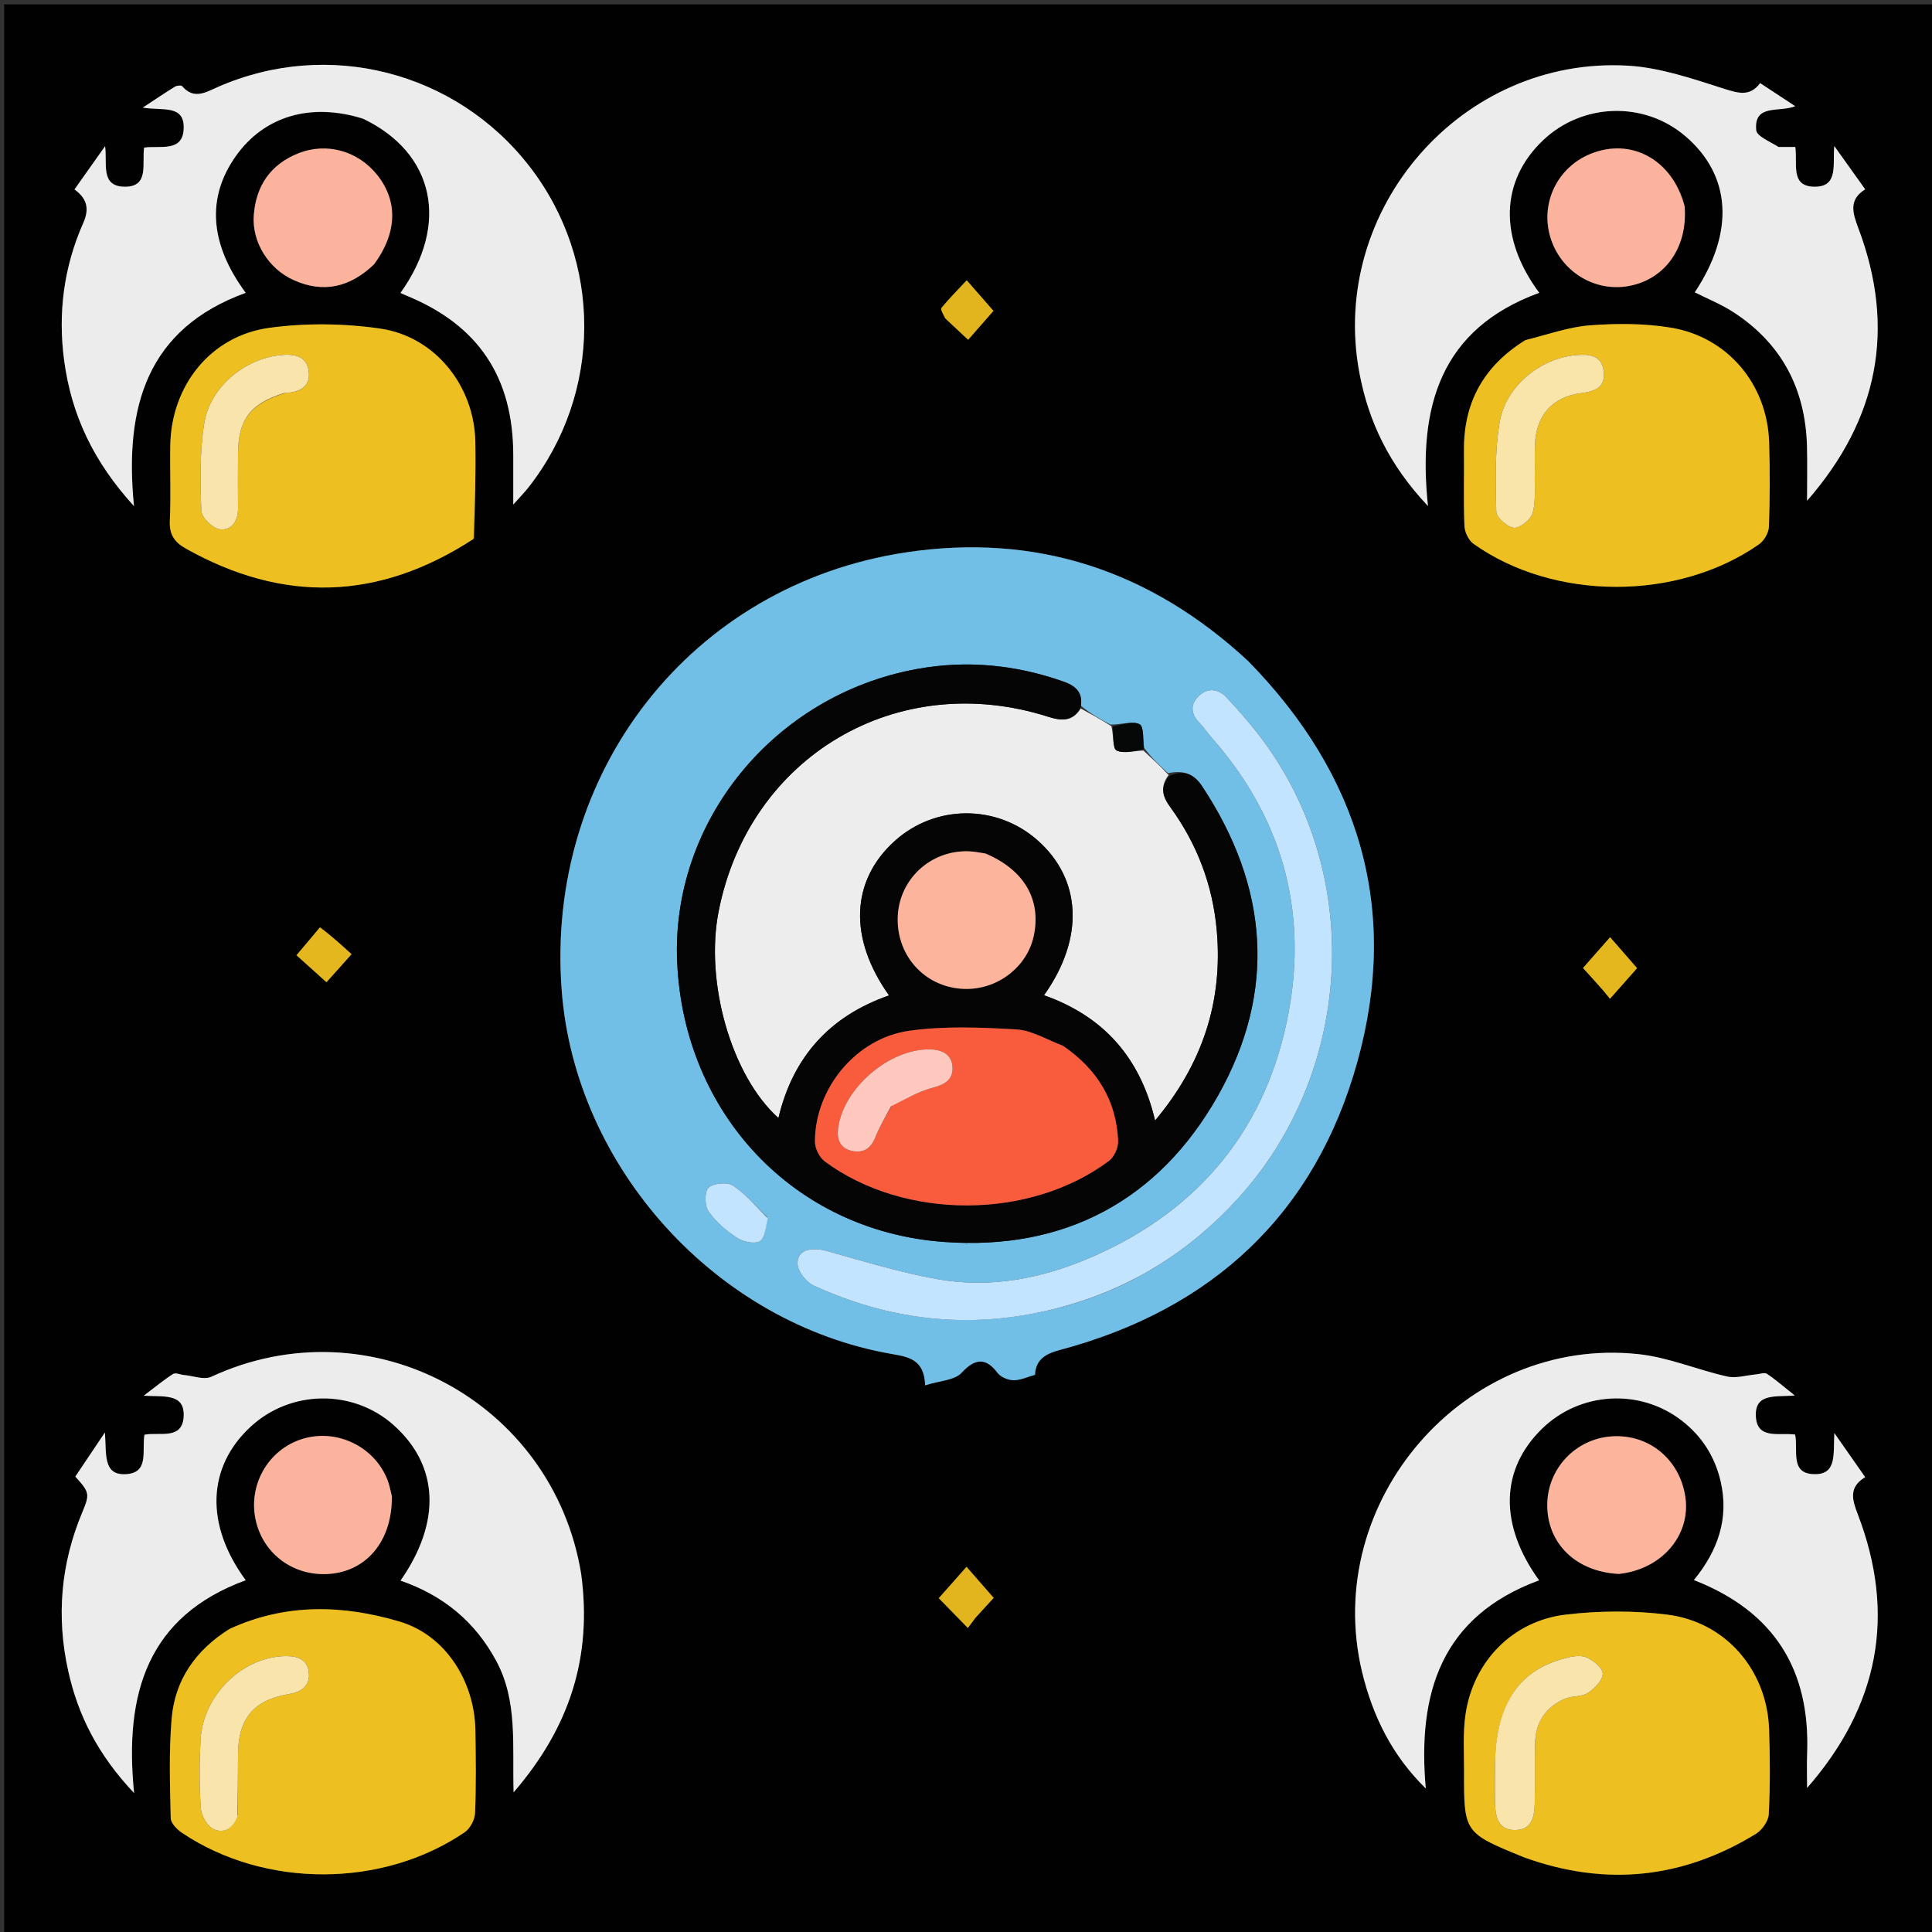 <svg version="1.1" id="Layer_1" xmlns="http://www.w3.org/2000/svg" xmlns:xlink="http://www.w3.org/1999/xlink" x="0px" y="0px"
	 width="100%" viewBox="0 0 512 512" enable-background="new 0 0 512 512" xml:space="preserve">
<rect x="0" y="0" width="512" height="512" fill="#333333" stroke="none"/>
<path fill="#010101" opacity="1" stroke="none" 
	d="
M513,178 
	C513,289.973 513,401.446 513,512.959 
	C342.402,512.959 171.804,512.959 1.103,512.959 
	C1.103,342.444 1.103,171.888 1.103,1.166 
	C171.667,1.166 342.333,1.166 513,1.166 
	C513,59.862 513,118.681 513,178 
M330.54,174.957 
	C304.871,151.168 274.519,141.171 240.028,146.393 
	C183.081,155.013 144.478,204.699 148.852,262.445 
	C152.411,309.429 189.868,350.774 236.352,358.822 
	C240.912,359.611 244.961,360.337 245.167,367.12 
	C249.006,365.902 252.952,365.82 254.819,363.808 
	C258.318,360.037 261.207,359.626 264.336,363.802 
	C265.177,364.925 267.104,365.742 268.553,365.773 
	C270.379,365.813 272.225,364.902 274.274,364.344 
	C274.506,360.23 277.073,358.769 280.935,357.74 
	C321.38,346.958 348.563,321.604 359.734,281.34 
	C370.932,240.979 360.365,205.398 330.54,174.957 
M96.542,31.627 
	C115.194,40.561 119.182,59.382 106.123,77.641 
	C106.725,77.904 107.28,78.16 107.845,78.392 
	C126.776,86.177 135.994,99.959 136.019,120.525 
	C136.024,124.585 136.019,128.645 136.019,133.717 
	C137.883,131.62 139.026,130.462 140.025,129.191 
	C159.675,104.197 159.77,69.135 140.275,44.036 
	C120.727,18.87 86.855,10.243 57.716,23.064 
	C54.47,24.492 51.387,26.459 48.27,22.845 
	C48.011,22.545 46.865,22.669 46.363,22.976 
	C43.777,24.56 41.266,26.268 37.844,28.513 
	C42.894,29.401 48.721,27.648 48.689,33.772 
	C48.653,40.505 42.454,38.503 38.195,39.117 
	C37.562,43.35 39.688,49.682 32.826,49.48 
	C26.568,49.296 28.469,43.323 27.852,38.739 
	C24.929,42.868 22.38,46.47 19.741,50.198 
	C23.143,52.661 23.695,55.41 22.081,59.053 
	C16.906,70.735 15.307,82.998 17.017,95.647 
	C18.931,109.802 24.633,122.199 35.508,134.128 
	C32.877,107.666 39.059,87.088 65.113,77.602 
	C55.505,64.585 54.714,52.297 62.531,41.31 
	C70.004,30.804 82.302,27.09 96.542,31.627 
M470.916,38.956 
	C468.993,37.469 465.561,36.121 465.41,34.472 
	C464.764,27.424 471.571,29.856 475.752,28.145 
	C472.276,25.857 469.479,24.017 466.454,22.025 
	C463.765,25.631 460.778,24.748 456.917,23.524 
	C448.588,20.882 440.022,17.905 431.417,17.407 
	C387.393,14.859 352.133,55.464 360.252,98.793 
	C362.672,111.706 368.129,123.186 378.426,134.102 
	C375.628,107.622 381.853,87.11 407.914,77.596 
	C397.134,63.081 397.592,47.976 408.882,37.209 
	C419.342,27.234 435.73,26.749 446.649,36.09 
	C458.854,46.533 459.725,61.548 449.134,77.469 
	C452.518,79.18 456.101,80.611 459.281,82.666 
	C472.136,90.979 478.463,103.023 478.87,118.229 
	C478.999,123.051 478.89,127.879 478.89,132.705 
	C497.837,111.042 502.465,86.996 492.493,60.513 
	C490.934,56.372 489.877,52.932 494.296,50.17 
	C491.529,46.296 489.036,42.805 486.11,38.708 
	C485.6,43.459 487.371,49.602 480.76,49.483 
	C474.335,49.367 476.432,43.3 475.768,38.959 
	C474.346,38.959 473.066,38.959 470.916,38.956 
M361.007,443.43 
	C363.849,454.984 368.986,465.275 377.846,473.964 
	C375.585,448.679 381.951,428.334 407.874,418.799 
	C397.219,404.075 397.559,389.404 408.688,378.589 
	C418.748,368.812 434.579,367.881 445.679,376.471 
	C451,380.587 454.446,385.966 455.976,392.525 
	C458.288,402.442 455.215,411.022 448.901,418.733 
	C470.22,427.044 479.753,442.517 478.913,464.711 
	C478.798,467.745 478.897,470.787 478.897,473.826 
	C497.903,452.072 502.545,427.95 492.337,401.322 
	C490.867,397.487 489.83,394.158 494.289,391.453 
	C491.613,387.626 489.266,384.269 486.124,379.776 
	C485.808,385.17 486.808,390.478 481.326,390.666 
	C474.067,390.916 476.644,384.208 475.714,380.17 
	C471.441,379.613 465.524,381.626 465.31,375.169 
	C465.11,369.096 470.674,370.261 475.618,369.814 
	C472.748,367.531 470.605,365.649 468.256,364.074 
	C467.619,363.647 466.36,364.14 465.387,364.225 
	C462.825,364.45 460.121,365.327 457.73,364.794 
	C449.837,363.033 442.171,359.711 434.218,358.862 
	C388.326,353.963 350.179,397.762 361.007,443.43 
M153.968,416.636 
	C146.508,371.438 98.225,345.31 55.984,364.861 
	C54.058,365.752 51.186,364.611 48.757,364.393 
	C47.783,364.305 46.533,363.706 45.894,364.109 
	C43.499,365.621 41.304,367.45 38.083,369.877 
	C43.285,370.214 48.811,369.165 48.687,375.072 
	C48.545,381.808 42.202,379.418 38.286,380.215 
	C37.542,384.451 39.673,390.412 33.23,390.681 
	C27.205,390.932 28.25,385.177 27.8,379.618 
	C24.539,384.48 22.228,387.926 19.958,391.311 
	C23.724,395.47 23.847,395.915 21.805,400.784 
	C16.085,414.422 14.897,428.49 18.089,442.864 
	C20.706,454.648 25.999,465.089 35.538,475.174 
	C32.856,448.679 39.183,428.284 65.114,418.777 
	C54.297,404.057 54.861,388.773 66.419,378.087 
	C77.01,368.295 93.484,368.077 104.233,377.588 
	C116.301,388.267 117.048,403.243 106.146,418.882 
	C117.338,422.735 125.862,429.655 131.513,440.158 
	C137.236,450.795 135.752,462.374 136.107,474.986 
	C151.046,457.69 156.983,438.988 153.968,416.636 
M125.807,142.549 
	C125.873,134.055 126.109,125.559 125.965,117.07 
	C125.715,102.357 115.367,89.213 100.802,87.087 
	C91.202,85.686 81.104,85.576 71.493,86.86 
	C55.881,88.947 45.428,102.114 45.125,117.945 
	C44.997,124.609 45.33,131.288 45.006,137.939 
	C44.826,141.628 46.189,143.671 49.291,145.407 
	C75.082,159.848 100.355,159.221 125.807,142.549 
M60.501,431.893 
	C51.796,437.367 46.375,445.216 45.491,455.399 
	C44.732,464.155 45.05,473.019 45.243,481.828 
	C45.273,483.176 46.949,484.857 48.286,485.752 
	C70.195,500.428 101.356,500.39 123.135,485.573 
	C124.58,484.591 125.821,482.254 125.893,480.495 
	C126.194,473.187 126.104,465.857 125.982,458.538 
	C125.768,445.642 118.137,433.369 105.892,429.734 
	C91.055,425.329 75.798,424.77 60.501,431.893 
M404.218,492.326 
	C425.614,500.071 446.018,497.814 465.338,485.986 
	C466.974,484.983 468.651,482.596 468.742,480.773 
	C469.116,473.307 469.084,465.803 468.832,458.325 
	C468.305,442.652 457.386,429.82 441.794,427.884 
	C432.975,426.789 423.808,426.839 414.976,427.881 
	C400.822,429.55 390.421,440.329 388.372,454.361 
	C387.657,459.257 387.999,464.318 387.988,469.304 
	C387.951,485.721 387.974,485.721 404.218,492.326 
M403.94,90.29 
	C393.166,97.009 387.838,106.696 387.967,119.414 
	C388.035,126.068 387.82,132.73 388.091,139.375 
	C388.157,141.016 389.196,143.196 390.502,144.123 
	C411.829,159.274 444.572,159.323 466.152,144.248 
	C467.494,143.31 468.722,141.209 468.78,139.606 
	C469.047,132.129 469.078,124.63 468.834,117.15 
	C468.335,101.859 457.864,89.306 442.773,86.829 
	C435.79,85.683 428.485,85.683 421.404,86.212 
	C415.742,86.636 410.198,88.647 403.94,90.29 
M99.354,69.797 
	C105.252,61.7 105.491,53.381 100.025,46.449 
	C94.94,40.002 86.572,37.626 79.025,40.648 
	C71.66,43.597 67.829,49.281 67.253,57.055 
	C66.729,64.138 71.15,71.233 77.84,74.237 
	C85.687,77.761 92.699,76.178 99.354,69.797 
M446.348,54.307 
	C443.223,42.313 432.3,36.371 421.49,40.784 
	C412.698,44.373 408.145,53.845 410.864,62.887 
	C413.54,71.785 422.313,77.34 431.332,75.847 
	C441.092,74.232 447.326,65.733 446.348,54.307 
M103.787,396.078 
	C103.431,394.795 103.182,393.471 102.703,392.236 
	C99.253,383.357 89.285,378.541 80.193,381.316 
	C70.904,384.152 65.478,393.921 67.905,403.438 
	C70.233,412.569 78.836,418.255 88.397,416.982 
	C97.82,415.728 104.024,407.686 103.787,396.078 
M429.364,417.098 
	C440.403,415.914 448.105,406.844 446.638,396.753 
	C445.184,386.757 436.98,379.996 427.106,380.657 
	C417.526,381.298 410.068,389.238 410.042,398.822 
	C410.014,409 417.585,416.508 429.364,417.098 
M258.797,428.397 
	C260.323,426.736 261.85,425.076 263.337,423.457 
	C260.869,420.631 258.53,417.954 256.142,415.221 
	C253.609,418.082 251.16,420.848 248.778,423.538 
	C251.406,426.227 253.913,428.791 256.493,431.432 
	C257.141,430.551 257.726,429.755 258.797,428.397 
M250.756,84.581 
	C252.724,86.432 254.692,88.282 256.567,90.046 
	C258.81,87.486 261.059,84.919 263.278,82.386 
	C260.878,79.639 258.536,76.96 256.193,74.279 
	C253.89,76.74 251.58,79.062 249.506,81.578 
	C249.182,81.971 249.932,83.25 250.756,84.581 
M84.589,246.033 
	C82.486,248.514 80.383,250.995 78.56,253.145 
	C81.286,255.599 83.922,257.971 86.516,260.306 
	C88.297,258.315 90.574,255.771 93.169,252.869 
	C90.449,250.394 87.725,247.916 84.589,246.033 
M425.074,262.775 
	C425.572,263.374 426.069,263.972 426.664,264.689 
	C429.19,261.835 431.564,259.152 433.846,256.573 
	C431.365,253.725 428.98,250.987 426.695,248.364 
	C424.204,251.193 421.746,253.986 419.51,256.526 
	C421.285,258.48 422.959,260.323 425.074,262.775 
z"/>
<path fill="#71BFE6" opacity="1" stroke="none" 
	d="
M330.791,175.205 
	C360.365,205.398 370.932,240.979 359.734,281.34 
	C348.563,321.604 321.38,346.958 280.935,357.74 
	C277.073,358.769 274.506,360.23 274.274,364.344 
	C272.225,364.902 270.379,365.813 268.553,365.773 
	C267.104,365.742 265.177,364.925 264.336,363.802 
	C261.207,359.626 258.318,360.037 254.819,363.808 
	C252.952,365.82 249.006,365.902 245.167,367.12 
	C244.961,360.337 240.912,359.611 236.352,358.822 
	C189.868,350.774 152.411,309.429 148.852,262.445 
	C144.478,204.699 183.081,155.013 240.028,146.393 
	C274.519,141.171 304.871,151.168 330.791,175.205 
M286.44,187.032 
	C287.028,183.277 284.843,181.677 281.688,180.571 
	C269.009,176.127 256.032,174.89 242.842,177.321 
	C205.026,184.292 177.804,217.745 179.457,254.99 
	C181.235,295.028 210.324,326.161 249.998,329.118 
	C282.021,331.505 307.038,318.201 322.763,290.383 
	C338.4,262.719 336.148,234.936 318.595,208.402 
	C316.425,205.121 313.818,203.995 309.534,204.903 
	C307.359,202.902 305.185,200.901 303.218,198.192 
	C302.866,196.01 303.176,192.541 302.01,191.941 
	C300.188,191.003 297.366,192.007 294.264,192.025 
	C291.643,190.602 289.022,189.179 286.44,187.032 
M282.521,346.064 
	C300.429,341.032 315.427,331.45 327.976,317.714 
	C358.129,284.709 361.499,233.672 335.601,197.461 
	C332.423,193.016 328.799,188.856 325.072,184.851 
	C322.931,182.551 319.991,182.074 317.54,184.586 
	C315.284,186.898 315.696,189.34 317.92,191.623 
	C319.075,192.808 319.984,194.229 321.084,195.472 
	C339.61,216.406 346.526,240.973 341.526,268.145 
	C335.933,298.535 318.265,320.354 289.912,332.876 
	C276.845,338.646 262.897,341.551 248.602,339.021 
	C238.709,337.271 229.018,334.295 219.318,331.577 
	C214.731,330.292 211.111,331.335 211.372,335.07 
	C211.514,337.09 213.727,339.823 215.697,340.724 
	C236.997,350.469 259.034,352.57 282.521,346.064 
M203.281,322.515 
	C200.31,319.676 197.621,316.407 194.241,314.193 
	C192.727,313.202 189.09,313.531 187.783,314.739 
	C186.682,315.756 186.712,319.494 187.744,320.997 
	C189.656,323.783 192.442,326.154 195.302,328.031 
	C196.933,329.101 199.961,329.766 201.382,328.938 
	C202.774,328.126 202.926,325.188 203.281,322.515 
z"/>
<path fill="#ECECEC" opacity="1" stroke="none" 
	d="
M96.19,31.439 
	C82.302,27.09 70.004,30.804 62.531,41.31 
	C54.714,52.297 55.505,64.585 65.113,77.602 
	C39.059,87.088 32.877,107.666 35.508,134.128 
	C24.633,122.199 18.931,109.802 17.017,95.647 
	C15.307,82.998 16.906,70.735 22.081,59.053 
	C23.695,55.41 23.143,52.661 19.741,50.198 
	C22.38,46.47 24.929,42.868 27.852,38.739 
	C28.469,43.323 26.568,49.296 32.826,49.48 
	C39.688,49.682 37.562,43.35 38.195,39.117 
	C42.454,38.503 48.653,40.505 48.689,33.772 
	C48.721,27.648 42.894,29.401 37.844,28.513 
	C41.266,26.268 43.777,24.56 46.363,22.976 
	C46.865,22.669 48.011,22.545 48.27,22.845 
	C51.387,26.459 54.47,24.492 57.716,23.064 
	C86.855,10.243 120.727,18.87 140.275,44.036 
	C159.77,69.135 159.675,104.197 140.025,129.191 
	C139.026,130.462 137.883,131.62 136.019,133.717 
	C136.019,128.645 136.024,124.585 136.019,120.525 
	C135.994,99.959 126.776,86.177 107.845,78.392 
	C107.28,78.16 106.725,77.904 106.123,77.641 
	C119.182,59.382 115.194,40.561 96.19,31.439 
z"/>
<path fill="#ECECEC" opacity="1" stroke="none" 
	d="
M471.351,38.957 
	C473.066,38.959 474.346,38.959 475.768,38.959 
	C476.432,43.3 474.335,49.367 480.76,49.483 
	C487.371,49.602 485.6,43.459 486.11,38.708 
	C489.036,42.805 491.529,46.296 494.296,50.17 
	C489.877,52.932 490.934,56.372 492.493,60.513 
	C502.465,86.996 497.837,111.042 478.89,132.705 
	C478.89,127.879 478.999,123.051 478.87,118.229 
	C478.463,103.023 472.136,90.979 459.281,82.666 
	C456.101,80.611 452.518,79.18 449.134,77.469 
	C459.725,61.548 458.854,46.533 446.649,36.09 
	C435.73,26.749 419.342,27.234 408.882,37.209 
	C397.592,47.976 397.134,63.081 407.914,77.596 
	C381.853,87.11 375.628,107.622 378.426,134.102 
	C368.129,123.186 362.672,111.706 360.252,98.793 
	C352.133,55.464 387.393,14.859 431.417,17.407 
	C440.022,17.905 448.588,20.882 456.917,23.524 
	C460.778,24.748 463.765,25.631 466.454,22.025 
	C469.479,24.017 472.276,25.857 475.752,28.145 
	C471.571,29.856 464.764,27.424 465.41,34.472 
	C465.561,36.121 468.993,37.469 471.351,38.957 
z"/>
<path fill="#ECECEC" opacity="1" stroke="none" 
	d="
M360.946,443.015 
	C350.179,397.762 388.326,353.963 434.218,358.862 
	C442.171,359.711 449.837,363.033 457.73,364.794 
	C460.121,365.327 462.825,364.45 465.387,364.225 
	C466.36,364.14 467.619,363.647 468.256,364.074 
	C470.605,365.649 472.748,367.531 475.618,369.814 
	C470.674,370.261 465.11,369.096 465.31,375.169 
	C465.524,381.626 471.441,379.613 475.714,380.17 
	C476.644,384.208 474.067,390.916 481.326,390.666 
	C486.808,390.478 485.808,385.17 486.124,379.776 
	C489.266,384.269 491.613,387.626 494.289,391.453 
	C489.83,394.158 490.867,397.487 492.337,401.322 
	C502.545,427.95 497.903,452.072 478.897,473.826 
	C478.897,470.787 478.798,467.745 478.913,464.711 
	C479.753,442.517 470.22,427.044 448.901,418.733 
	C455.215,411.022 458.288,402.442 455.976,392.525 
	C454.446,385.966 451,380.587 445.679,376.471 
	C434.579,367.881 418.748,368.812 408.688,378.589 
	C397.559,389.404 397.219,404.075 407.874,418.799 
	C381.951,428.334 375.585,448.679 377.846,473.964 
	C368.986,465.275 363.849,454.984 360.946,443.015 
z"/>
<path fill="#ECECEC" opacity="1" stroke="none" 
	d="
M154.007,417.072 
	C156.983,438.988 151.046,457.69 136.107,474.986 
	C135.752,462.374 137.236,450.795 131.513,440.158 
	C125.862,429.655 117.338,422.735 106.146,418.882 
	C117.048,403.243 116.301,388.267 104.233,377.588 
	C93.484,368.077 77.01,368.295 66.419,378.087 
	C54.861,388.773 54.297,404.057 65.114,418.777 
	C39.183,428.284 32.856,448.679 35.538,475.174 
	C25.999,465.089 20.706,454.648 18.089,442.864 
	C14.897,428.49 16.085,414.422 21.805,400.784 
	C23.847,395.915 23.724,395.47 19.958,391.311 
	C22.228,387.926 24.539,384.48 27.8,379.618 
	C28.25,385.177 27.205,390.932 33.23,390.681 
	C39.673,390.412 37.542,384.451 38.286,380.215 
	C42.202,379.418 48.545,381.808 48.687,375.072 
	C48.811,369.165 43.285,370.214 38.083,369.877 
	C41.304,367.45 43.499,365.621 45.894,364.109 
	C46.533,363.706 47.783,364.305 48.757,364.393 
	C51.186,364.611 54.058,365.752 55.984,364.861 
	C98.225,345.31 146.508,371.438 154.007,417.072 
z"/>
<path fill="#EEBF20" opacity="1" stroke="none" 
	d="
M125.496,142.82 
	C100.355,159.221 75.082,159.848 49.291,145.407 
	C46.189,143.671 44.826,141.628 45.006,137.939 
	C45.33,131.288 44.997,124.609 45.125,117.945 
	C45.428,102.114 55.881,88.947 71.493,86.86 
	C81.104,85.576 91.202,85.686 100.802,87.087 
	C115.367,89.213 125.715,102.357 125.965,117.07 
	C126.109,125.559 125.873,134.055 125.496,142.82 
M75.706,104.107 
	C79.319,104.014 82.216,102.625 81.84,98.619 
	C81.434,94.289 77.97,93.748 74.359,94.103 
	C64.907,95.033 55.712,102.496 54.141,112.091 
	C52.894,119.706 53.069,127.617 53.353,135.37 
	C53.418,137.149 56.361,140.02 58.255,140.265 
	C61.368,140.668 63.124,138.079 63.082,134.688 
	C63.024,129.873 63.057,125.057 63.081,120.241 
	C63.126,111.23 66.291,106.959 75.706,104.107 
z"/>
<path fill="#EEBF20" opacity="1" stroke="none" 
	d="
M60.81,431.691 
	C75.798,424.77 91.055,425.329 105.892,429.734 
	C118.137,433.369 125.768,445.642 125.982,458.538 
	C126.104,465.857 126.194,473.187 125.893,480.495 
	C125.821,482.254 124.58,484.591 123.135,485.573 
	C101.356,500.39 70.195,500.428 48.286,485.752 
	C46.949,484.857 45.273,483.176 45.243,481.828 
	C45.05,473.019 44.732,464.155 45.491,455.399 
	C46.375,445.216 51.796,437.367 60.81,431.691 
M63.012,480.905 
	C63.034,475.574 63.044,470.243 63.082,464.913 
	C63.148,455.358 67.234,450.517 76.629,448.938 
	C79.81,448.404 82.113,446.852 81.86,443.441 
	C81.607,440.034 79.247,438.885 75.893,438.887 
	C64.429,438.895 53.737,449.146 53.138,461.214 
	C52.841,467.197 52.807,473.225 53.217,479.194 
	C53.35,481.139 54.827,483.787 56.462,484.65 
	C59.044,486.013 61.643,484.795 63.012,480.905 
z"/>
<path fill="#EEBF20" opacity="1" stroke="none" 
	d="
M403.849,492.2 
	C387.974,485.721 387.951,485.721 387.988,469.304 
	C387.999,464.318 387.657,459.257 388.372,454.361 
	C390.421,440.329 400.822,429.55 414.976,427.881 
	C423.808,426.839 432.975,426.789 441.794,427.884 
	C457.386,429.82 468.305,442.652 468.832,458.325 
	C469.084,465.803 469.116,473.307 468.742,480.773 
	C468.651,482.596 466.974,484.983 465.338,485.986 
	C446.018,497.814 425.614,500.071 403.849,492.2 
M396.195,468.557 
	C396.197,471.716 396.131,474.876 396.218,478.032 
	C396.316,481.591 397.088,485.029 401.531,484.979 
	C405.975,484.928 406.658,481.425 406.723,477.902 
	C406.821,472.584 406.698,467.262 406.814,461.945 
	C406.935,456.435 409.629,452.427 414.626,450.216 
	C416.543,449.369 419.103,449.744 420.782,448.656 
	C422.575,447.495 424.818,445.212 424.742,443.513 
	C424.672,441.923 422.053,439.799 420.13,439.125 
	C418.307,438.487 415.852,439.143 413.813,439.718 
	C402.071,443.024 396.205,452.399 396.195,468.557 
z"/>
<path fill="#EEBF20" opacity="1" stroke="none" 
	d="
M404.271,90.122 
	C410.198,88.647 415.742,86.636 421.404,86.212 
	C428.485,85.683 435.79,85.683 442.773,86.829 
	C457.864,89.306 468.335,101.859 468.834,117.15 
	C469.078,124.63 469.047,132.129 468.78,139.606 
	C468.722,141.209 467.494,143.31 466.152,144.248 
	C444.572,159.323 411.829,159.274 390.502,144.123 
	C389.196,143.196 388.157,141.016 388.091,139.375 
	C387.82,132.73 388.035,126.068 387.967,119.414 
	C387.838,106.696 393.166,97.009 404.271,90.122 
M406.751,124.5 
	C406.756,122.336 406.712,120.17 406.775,118.008 
	C407.003,110.192 411.291,105.166 419.077,104.176 
	C422.722,103.712 425.425,102.663 425.011,98.537 
	C424.55,93.951 420.962,93.805 417.498,94.125 
	C408.211,94.983 399.078,102.292 397.446,111.769 
	C396.107,119.548 396.334,127.65 396.527,135.593 
	C396.565,137.165 399.548,139.786 401.276,139.874 
	C402.918,139.957 405.721,137.631 406.194,135.875 
	C407.075,132.596 406.638,128.963 406.751,124.5 
z"/>
<path fill="#FBB39D" opacity="1" stroke="none" 
	d="
M99.112,70.071 
	C92.699,76.178 85.687,77.761 77.84,74.237 
	C71.15,71.233 66.729,64.138 67.253,57.055 
	C67.829,49.281 71.66,43.597 79.025,40.648 
	C86.572,37.626 94.94,40.002 100.025,46.449 
	C105.491,53.381 105.252,61.7 99.112,70.071 
z"/>
<path fill="#FBB39D" opacity="1" stroke="none" 
	d="
M446.45,54.703 
	C447.326,65.733 441.092,74.232 431.332,75.847 
	C422.313,77.34 413.54,71.785 410.864,62.887 
	C408.145,53.845 412.698,44.373 421.49,40.784 
	C432.3,36.371 443.223,42.313 446.45,54.703 
z"/>
<path fill="#FBB39D" opacity="1" stroke="none" 
	d="
M103.836,396.493 
	C104.024,407.686 97.82,415.728 88.397,416.982 
	C78.836,418.255 70.233,412.569 67.905,403.438 
	C65.478,393.921 70.904,384.152 80.193,381.316 
	C89.285,378.541 99.253,383.357 102.703,392.236 
	C103.182,393.471 103.431,394.795 103.836,396.493 
z"/>
<path fill="#FCB49D" opacity="1" stroke="none" 
	d="
M428.93,417.11 
	C417.585,416.508 410.014,409 410.042,398.822 
	C410.068,389.238 417.526,381.298 427.106,380.657 
	C436.98,379.996 445.184,386.757 446.638,396.753 
	C448.105,406.844 440.403,415.914 428.93,417.11 
z"/>
<path fill="#E2B51E" opacity="1" stroke="none" 
	d="
M258.554,428.678 
	C257.726,429.755 257.141,430.551 256.493,431.432 
	C253.913,428.791 251.406,426.227 248.778,423.538 
	C251.16,420.848 253.609,418.082 256.142,415.221 
	C258.53,417.954 260.869,420.631 263.337,423.457 
	C261.85,425.076 260.323,426.736 258.554,428.678 
z"/>
<path fill="#E2B51E" opacity="1" stroke="none" 
	d="
M250.471,84.35 
	C249.932,83.25 249.182,81.971 249.506,81.578 
	C251.58,79.062 253.89,76.74 256.193,74.279 
	C258.536,76.96 260.878,79.639 263.278,82.386 
	C261.059,84.919 258.81,87.486 256.567,90.046 
	C254.692,88.282 252.724,86.432 250.471,84.35 
z"/>
<path fill="#E5B71F" opacity="1" stroke="none" 
	d="
M84.795,245.735 
	C87.725,247.916 90.449,250.394 93.169,252.869 
	C90.574,255.771 88.297,258.315 86.516,260.306 
	C83.922,257.971 81.286,255.599 78.56,253.145 
	C80.383,250.995 82.486,248.514 84.795,245.735 
z"/>
<path fill="#E5B71F" opacity="1" stroke="none" 
	d="
M424.854,262.471 
	C422.959,260.323 421.285,258.48 419.51,256.526 
	C421.746,253.986 424.204,251.193 426.695,248.364 
	C428.98,250.987 431.365,253.725 433.846,256.573 
	C431.564,259.152 429.19,261.835 426.664,264.689 
	C426.069,263.972 425.572,263.374 424.854,262.471 
z"/>
<path fill="#EDEDED" opacity="1" stroke="none" 
	d="
M303.01,198.901 
	C305.185,200.901 307.359,202.902 309.691,205.376 
	C307.255,208.63 308.192,211.22 310.14,213.897 
	C317.247,223.663 321.398,234.587 322.456,246.615 
	C324.107,265.401 318.691,281.919 306.111,296.945 
	C302.144,280.101 292.299,269.277 276.676,263.752 
	C287.422,248.637 286.675,233.016 274.924,222.655 
	C264.076,213.09 247.838,213.184 237.105,222.873 
	C225.437,233.408 224.838,248.684 235.61,263.799 
	C219.967,269.226 210.144,280.028 206.291,296.285 
	C193.81,285.083 186.751,260.266 190.446,241.502 
	C198.535,200.416 237.736,177.219 277.718,189.929 
	C281.219,191.042 284.219,191.345 286.401,187.757 
	C289.022,189.179 291.643,190.602 294.546,192.457 
	C295.143,194.981 294.843,198.381 295.907,198.88 
	C297.849,199.793 300.598,198.989 303.01,198.901 
z"/>
<path fill="#050505" opacity="1" stroke="none" 
	d="
M286.421,187.394 
	C284.219,191.345 281.219,191.042 277.718,189.929 
	C237.736,177.219 198.535,200.416 190.446,241.502 
	C186.751,260.266 193.81,285.083 206.291,296.285 
	C210.144,280.028 219.967,269.226 235.61,263.799 
	C224.838,248.684 225.437,233.408 237.105,222.873 
	C247.838,213.184 264.076,213.09 274.924,222.655 
	C286.675,233.016 287.422,248.637 276.676,263.752 
	C292.299,269.277 302.144,280.101 306.111,296.945 
	C318.691,281.919 324.107,265.401 322.456,246.615 
	C321.398,234.587 317.247,223.663 310.14,213.897 
	C308.192,211.22 307.255,208.63 309.994,205.546 
	C313.818,203.995 316.425,205.121 318.595,208.402 
	C336.148,234.936 338.4,262.719 322.763,290.383 
	C307.038,318.201 282.021,331.505 249.998,329.118 
	C210.324,326.161 181.235,295.028 179.457,254.99 
	C177.804,217.745 205.026,184.292 242.842,177.321 
	C256.032,174.89 269.009,176.127 281.688,180.571 
	C284.843,181.677 287.028,183.277 286.421,187.394 
M281.423,276.98 
	C277.392,275.519 273.418,273.036 269.317,272.802 
	C259.901,272.264 250.289,271.864 241.001,273.159 
	C226.791,275.141 215.944,288.553 215.969,302.573 
	C215.973,304.349 217.162,306.75 218.585,307.801 
	C239.717,323.409 273.009,323.324 293.934,307.603 
	C295.31,306.569 296.393,304.096 296.317,302.349 
	C295.849,291.66 290.824,283.394 281.423,276.98 
M260.772,226.088 
	C259.452,225.924 258.136,225.661 256.812,225.61 
	C246.56,225.214 238.098,233.15 237.9,243.303 
	C237.694,253.861 245.78,262.133 256.251,262.076 
	C264.724,262.03 272.249,256.05 273.958,248.004 
	C275.985,238.463 271.477,230.556 260.772,226.088 
z"/>
<path fill="#C3E4FE" opacity="1" stroke="none" 
	d="
M282.124,346.158 
	C259.034,352.57 236.997,350.469 215.697,340.724 
	C213.727,339.823 211.514,337.09 211.372,335.07 
	C211.111,331.335 214.731,330.292 219.318,331.577 
	C229.018,334.295 238.709,337.271 248.602,339.021 
	C262.897,341.551 276.845,338.646 289.912,332.876 
	C318.265,320.354 335.933,298.535 341.526,268.145 
	C346.526,240.973 339.61,216.406 321.084,195.472 
	C319.984,194.229 319.075,192.808 317.92,191.623 
	C315.696,189.34 315.284,186.898 317.54,184.586 
	C319.991,182.074 322.931,182.551 325.072,184.851 
	C328.799,188.856 332.423,193.016 335.601,197.461 
	C361.499,233.672 358.129,284.709 327.976,317.714 
	C315.427,331.45 300.429,341.032 282.124,346.158 
z"/>
<path fill="#C2E4FE" opacity="1" stroke="none" 
	d="
M203.452,322.849 
	C202.926,325.188 202.774,328.126 201.382,328.938 
	C199.961,329.766 196.933,329.101 195.302,328.031 
	C192.442,326.154 189.656,323.783 187.744,320.997 
	C186.712,319.494 186.682,315.756 187.783,314.739 
	C189.09,313.531 192.727,313.202 194.241,314.193 
	C197.621,316.407 200.31,319.676 203.452,322.849 
z"/>
<path fill="#060808" opacity="1" stroke="none" 
	d="
M303.114,198.546 
	C300.598,198.989 297.849,199.793 295.907,198.88 
	C294.843,198.381 295.143,194.981 294.898,192.538 
	C297.366,192.007 300.188,191.003 302.01,191.941 
	C303.176,192.541 302.866,196.01 303.114,198.546 
z"/>
<path fill="#F9E4AC" opacity="1" stroke="none" 
	d="
M75.313,104.161 
	C66.291,106.959 63.126,111.23 63.081,120.241 
	C63.057,125.057 63.024,129.873 63.082,134.688 
	C63.124,138.079 61.368,140.668 58.255,140.265 
	C56.361,140.02 53.418,137.149 53.353,135.37 
	C53.069,127.617 52.894,119.706 54.141,112.091 
	C55.712,102.496 64.907,95.033 74.359,94.103 
	C77.97,93.748 81.434,94.289 81.84,98.619 
	C82.216,102.625 79.319,104.014 75.313,104.161 
z"/>
<path fill="#F9E4AB" opacity="1" stroke="none" 
	d="
M62.941,481.338 
	C61.643,484.795 59.044,486.013 56.462,484.65 
	C54.827,483.787 53.35,481.139 53.217,479.194 
	C52.807,473.225 52.841,467.197 53.138,461.214 
	C53.737,449.146 64.429,438.895 75.893,438.887 
	C79.247,438.885 81.607,440.034 81.86,443.441 
	C82.113,446.852 79.81,448.404 76.629,448.938 
	C67.234,450.517 63.148,455.358 63.082,464.913 
	C63.044,470.243 63.034,475.574 62.941,481.338 
z"/>
<path fill="#F9E4AB" opacity="1" stroke="none" 
	d="
M396.195,468.075 
	C396.205,452.399 402.071,443.024 413.813,439.718 
	C415.852,439.143 418.307,438.487 420.13,439.125 
	C422.053,439.799 424.672,441.923 424.742,443.513 
	C424.818,445.212 422.575,447.495 420.782,448.656 
	C419.103,449.744 416.543,449.369 414.626,450.216 
	C409.629,452.427 406.935,456.435 406.814,461.945 
	C406.698,467.262 406.821,472.584 406.723,477.902 
	C406.658,481.425 405.975,484.928 401.531,484.979 
	C397.088,485.029 396.316,481.591 396.218,478.032 
	C396.131,474.876 396.197,471.716 396.195,468.075 
z"/>
<path fill="#F9E4AA" opacity="1" stroke="none" 
	d="
M406.75,124.988 
	C406.638,128.963 407.075,132.596 406.194,135.875 
	C405.721,137.631 402.918,139.957 401.276,139.874 
	C399.548,139.786 396.565,137.165 396.527,135.593 
	C396.334,127.65 396.107,119.548 397.446,111.769 
	C399.078,102.292 408.211,94.983 417.498,94.125 
	C420.962,93.805 424.55,93.951 425.011,98.537 
	C425.425,102.663 422.722,103.712 419.077,104.176 
	C411.291,105.166 407.003,110.192 406.775,118.008 
	C406.712,120.17 406.756,122.336 406.75,124.988 
z"/>
<path fill="#F95C3D" opacity="1" stroke="none" 
	d="
M281.738,277.166 
	C290.824,283.394 295.849,291.66 296.317,302.349 
	C296.393,304.096 295.31,306.569 293.934,307.603 
	C273.009,323.324 239.717,323.409 218.585,307.801 
	C217.162,306.75 215.973,304.349 215.969,302.573 
	C215.944,288.553 226.791,275.141 241.001,273.159 
	C250.289,271.864 259.901,272.264 269.317,272.802 
	C273.418,273.036 277.392,275.519 281.738,277.166 
M236.408,292.91 
	C239.97,291.315 243.407,289.233 247.132,288.271 
	C250.356,287.438 252.587,286.129 252.426,282.838 
	C252.26,279.452 249.696,278.168 246.48,278.099 
	C235.762,277.869 223.541,288.288 222.128,298.885 
	C221.728,301.886 222.57,304.298 225.775,305.008 
	C228.798,305.677 230.795,304.35 231.976,301.385 
	C233.065,298.648 234.57,296.077 236.408,292.91 
z"/>
<path fill="#FCB49D" opacity="1" stroke="none" 
	d="
M261.178,226.193 
	C271.477,230.556 275.985,238.463 273.958,248.004 
	C272.249,256.05 264.724,262.03 256.251,262.076 
	C245.78,262.133 237.694,253.861 237.9,243.303 
	C238.098,233.15 246.56,225.214 256.812,225.61 
	C258.136,225.661 259.452,225.924 261.178,226.193 
z"/>
<path fill="#FFC8BE" opacity="1" stroke="none" 
	d="
M236.15,293.172 
	C234.57,296.077 233.065,298.648 231.976,301.385 
	C230.795,304.35 228.798,305.677 225.775,305.008 
	C222.57,304.298 221.728,301.886 222.128,298.885 
	C223.541,288.288 235.762,277.869 246.48,278.099 
	C249.696,278.168 252.26,279.452 252.426,282.838 
	C252.587,286.129 250.356,287.438 247.132,288.271 
	C243.407,289.233 239.97,291.315 236.15,293.172 
z"/>
</svg>